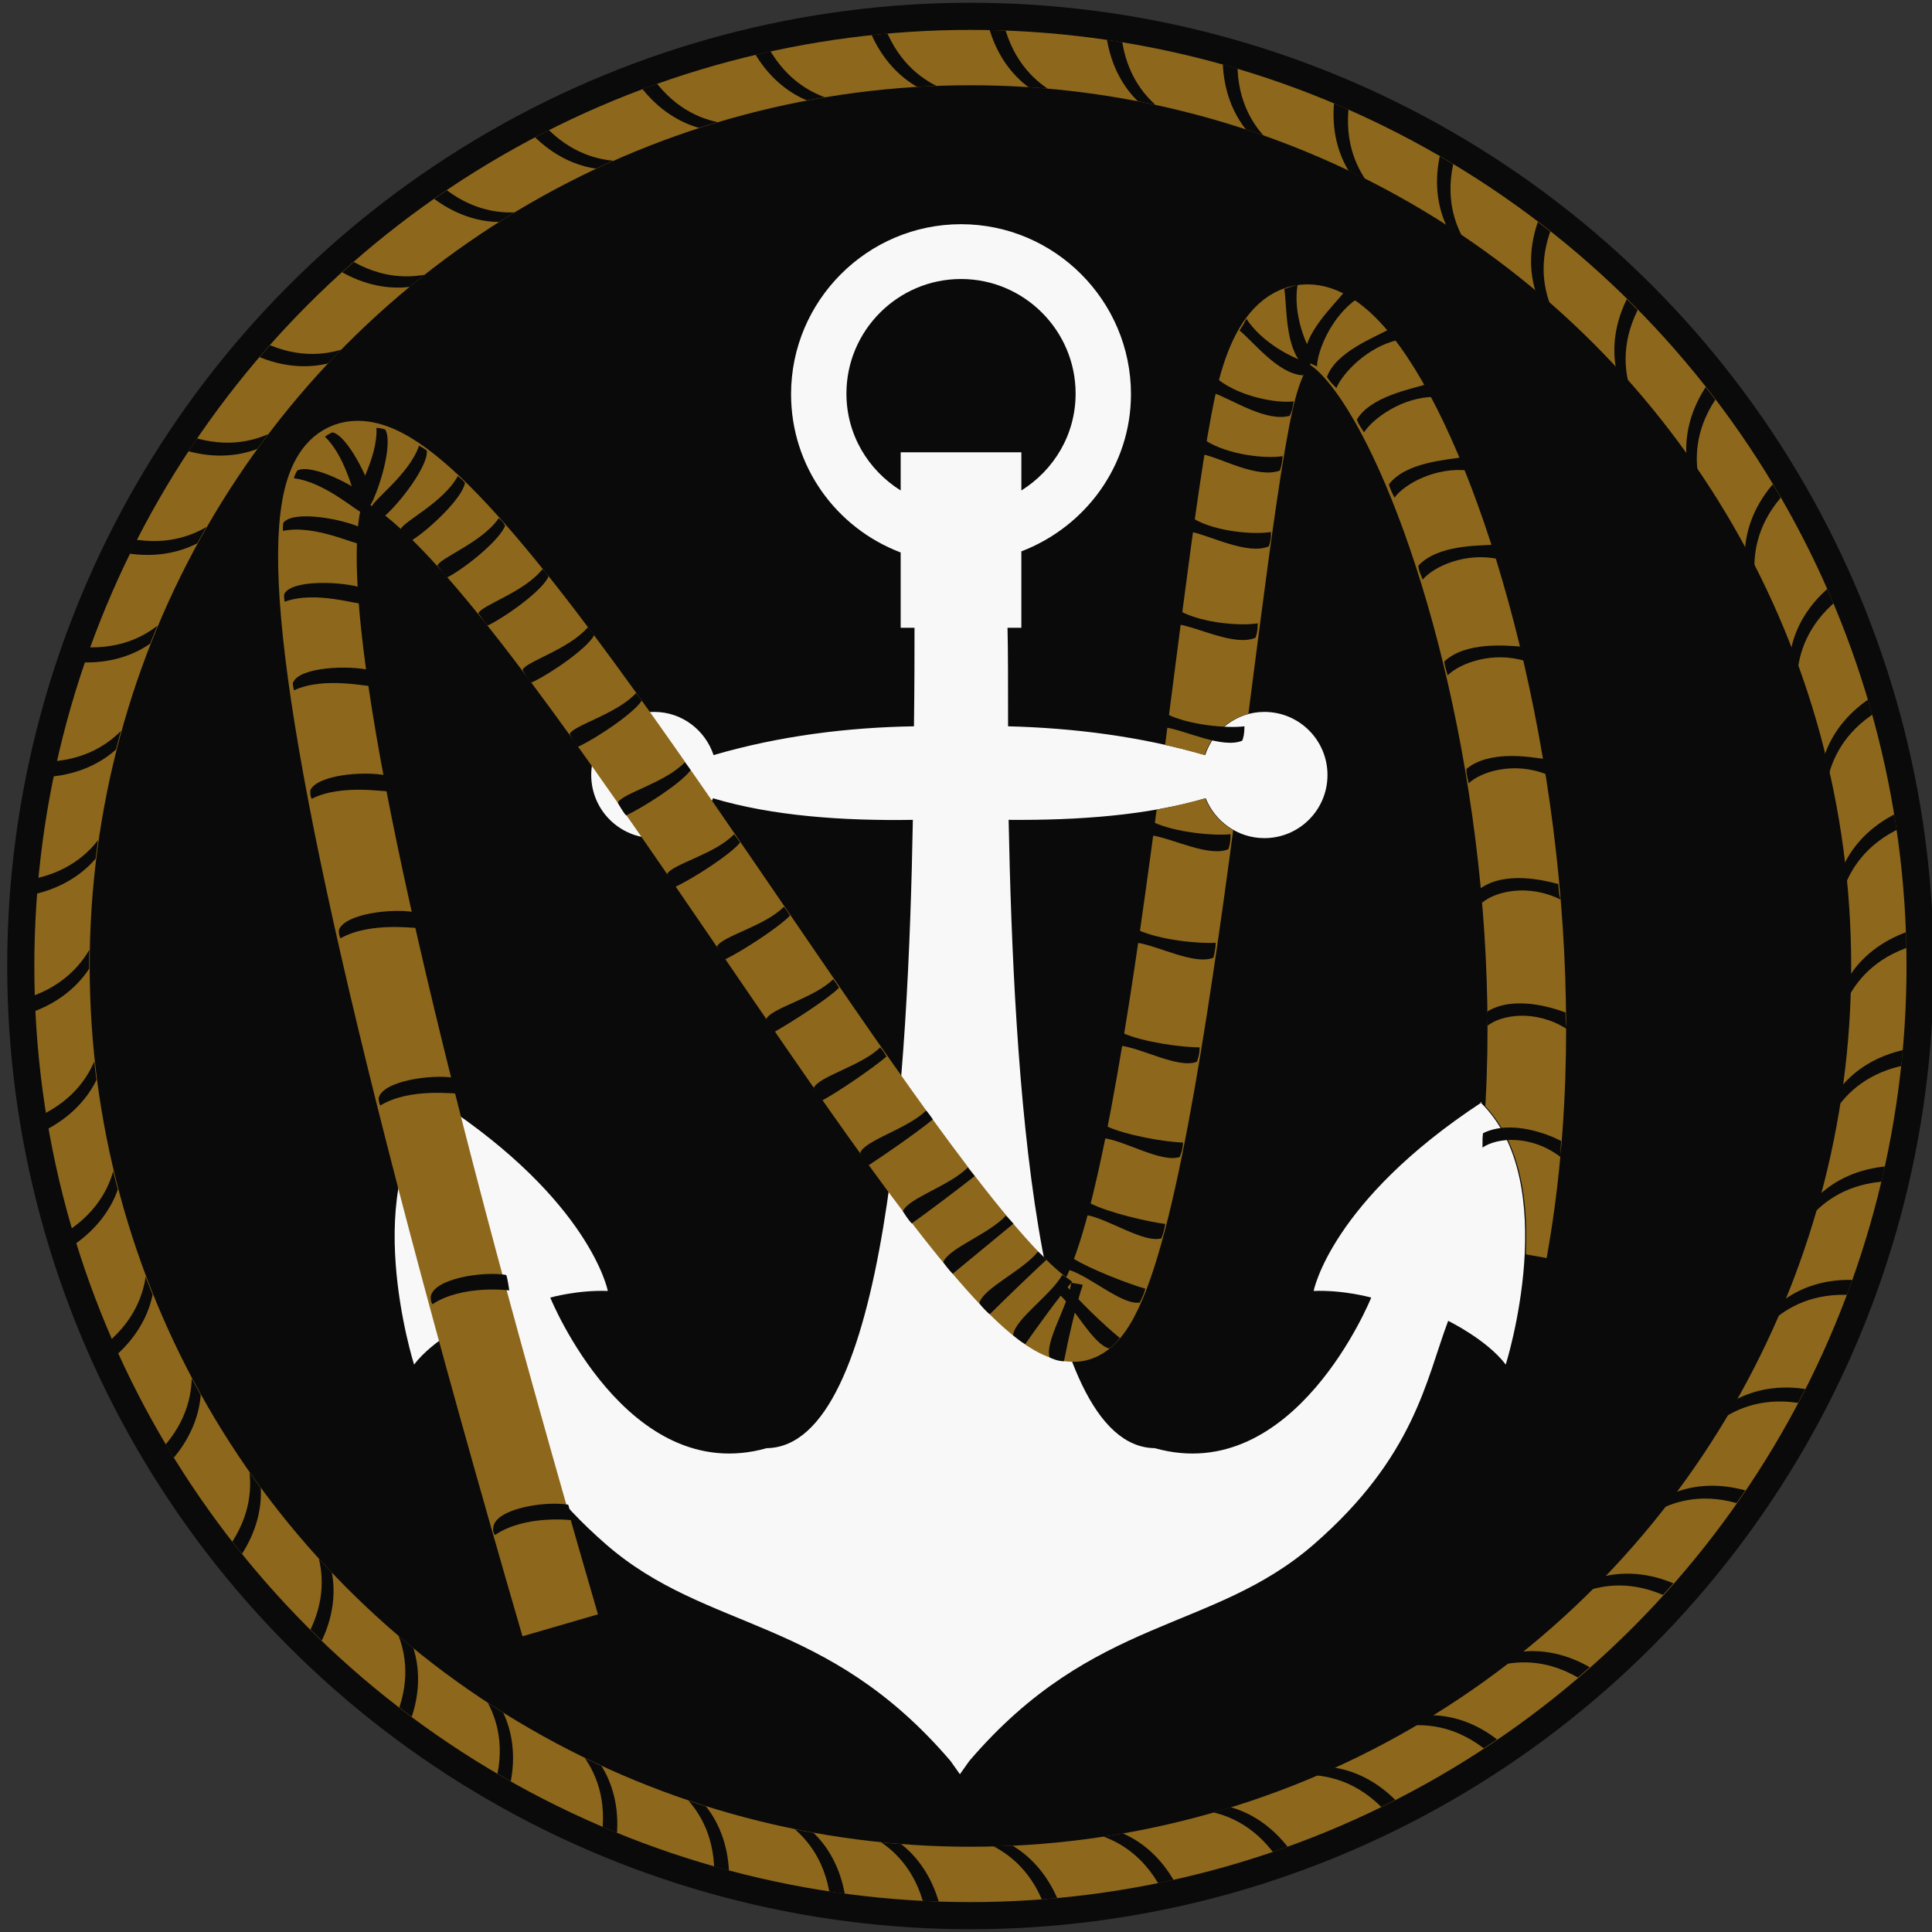 <?xml version="1.0" encoding="UTF-8"?>
<svg id="Layer_1" data-name="Layer 1" xmlns="http://www.w3.org/2000/svg" xmlns:xlink="http://www.w3.org/1999/xlink" viewBox="0 0 34.9 34.9">
  <rect x="0" y="0" width="34.9" height="34.9" fill="#333333" stroke="none"/>
  <defs>
    <style>
      .cls-1 {
        stroke-width: 1.42px;
      }

      .cls-1, .cls-2 {
        stroke: #8d671b;
        stroke-miterlimit: 10;
      }

      .cls-1, .cls-2, .cls-3 {
        fill: none;
      }

      .cls-4 {
        fill: #0a0a0a;
      }

      .cls-5 {
        clip-path: url(#clippath-1);
      }

      .cls-6 {
        clip-path: url(#clippath);
      }

      .cls-7 {
        fill: #f8f8f8;
      }
    </style>
    <clipPath id="clippath">
      <path id="M_mask" data-name="M mask" class="cls-3" d="m1.31,2.07v30.75h32.42V2.07H1.31Zm15.19,11.05c0-.76,0-1.38.01-1.78h-.25v-1.36c-1.15-.44-1.98-1.55-1.98-2.86,0-1.69,1.38-3.07,3.07-3.07s3.07,1.38,3.07,3.07c0,1.31-.83,2.41-1.98,2.84v1.38h-.25c0,.4,0,1.02.01,1.78,1.17.03,2.39.18,3.56.52.15-.45.57-.78,1.07-.78.63,0,1.14.51,1.14,1.14s-.51,1.14-1.14,1.14c-.48,0-.89-.3-1.06-.72-1.05.31-2.3.41-3.56.39-2.57,2.15-6.01,10.68-3.84,10.71,2.52.71,10.39-2.08,10.39-2.08,0,0-.49-.14-1.04-.12,0,0,.31-1.62,3.04-3.41,1.5,1.46.46,4.74.46,4.74-.34-.45-1.04-.79-1.04-.79-.4,1.06-.6,2.45-2.43,4.04-1.83,1.59-3.97,1.28-6.22,3.91l-.17.24-.17-.24c-2.25-2.63-4.39-2.32-6.22-3.91-1.83-1.59,1.25-2.73.85-3.79m-1.86-.66s1.38,3.43,3.91,2.72c2.17-.03,2.55-6.82,2.64-11.35-1.27.02-2.54-.08-3.61-.39-.17.42-.58.72-1.06.72"/>
    </clipPath>
    <clipPath id="clippath-1">
      <path class="cls-3" d="m17.53,34.36C8.2,34.36.61,26.77.61,17.45S8.2.54,17.53.54s16.91,7.59,16.91,16.91-7.59,16.91-16.91,16.91Zm0-32.82C8.75,1.54,1.61,8.67,1.61,17.45s7.14,15.91,15.91,15.91,15.91-7.14,15.91-15.91S26.3,1.54,17.53,1.54Z"/>
    </clipPath>
  </defs>
  <circle id="bg-circle" class="cls-4" cx="17.53" cy="17.45" r="17.4"/>
  <path id="anchor" class="cls-7" d="m26.77,19.91c-2.73,1.79-3.04,3.41-3.04,3.41.55-.02,1.04.12,1.04.12,0,0-1.38,3.43-3.91,2.72-2.17-.03-2.55-6.81-2.64-11.35,1.26.01,2.5-.08,3.56-.39.17.42.58.72,1.06.72.63,0,1.14-.51,1.14-1.14s-.51-1.14-1.14-1.14c-.5,0-.92.33-1.07.78-1.17-.34-2.39-.49-3.56-.52,0-.76,0-1.38-.01-1.78h.25v-1.38c1.15-.44,1.98-1.54,1.98-2.84,0-1.69-1.38-3.07-3.07-3.07s-3.07,1.38-3.07,3.07c0,1.31.82,2.42,1.98,2.86v1.36h.25c0,.4,0,1.02-.01,1.78-1.19.02-2.42.17-3.62.52-.15-.45-.57-.78-1.07-.78-.63,0-1.14.51-1.14,1.14s.51,1.14,1.14,1.14c.48,0,.89-.3,1.06-.72,1.07.32,2.34.41,3.61.39-.08,4.54-.47,11.32-2.64,11.35-2.52.71-3.91-2.72-3.91-2.72,0,0,.49-.14,1.04-.12,0,0-.31-1.62-3.04-3.41-1.5,1.46-.46,4.74-.46,4.74.34-.45,1.04-.79,1.04-.79.4,1.06.6,2.45,2.43,4.04,1.83,1.59,3.97,1.28,6.22,3.91l.17.24.17-.24c2.25-2.63,4.39-2.32,6.22-3.91,1.83-1.59,2.03-2.98,2.43-4.04,0,0,.7.34,1.04.79,0,0,1.04-3.29-.46-4.74Zm-10.5-11.74v.69c-.59-.37-.98-1.01-.98-1.75,0-1.14.93-2.07,2.07-2.07s2.07.93,2.07,2.07c0,.74-.39,1.38-.98,1.75v-.69s-.52,0-1.09,0h-1.09Z"/>
  <g id="M">
    <g class="cls-6">
      <path id="rope" class="cls-1" d="m27.24,22.6c1.69-9.37-3.39-20.82-4.59-15.32-.72,3.28-1.78,16.72-3.27,16.61-3.17-.06-22.03-38.42-9.26,5.47"/>
    </g>
  </g>
  <circle id="outer-circle_rope" data-name="outer-circle rope" class="cls-2" cx="17.53" cy="17.45" r="16.41"/>
  <g id="outer_lines" data-name="outer lines">
    <g class="cls-5">
      <g id="lines">
        <path id="line" class="cls-4" d="m14.09,32.76c.38.07,1.17.61,1.21,1.84l-.28-.05c-.05-1.56-1.32-1.87-1.32-1.87,0,0,.27.06.39.08Z"/>
        <path id="line-2" data-name="line" class="cls-4" d="m12.19,32.2c.37.12,1.08.75.97,1.98l-.27-.09c.15-1.55-1.07-2.02-1.07-2.02,0,0,.26.09.38.13Z"/>
        <path id="line-3" data-name="line" class="cls-4" d="m10.37,31.42c.35.16.98.88.72,2.08l-.26-.12c.34-1.52-.81-2.14-.81-2.14,0,0,.25.12.36.17Z"/>
        <path id="line-4" data-name="line" class="cls-4" d="m8.67,30.41c.32.21.86,1,.45,2.16l-.24-.15c.53-1.46-.53-2.22-.53-2.22,0,0,.23.16.33.22Z"/>
        <path id="line-5" data-name="line" class="cls-4" d="m7.11,29.19c.3.24.73,1.1.17,2.2l-.22-.18c.71-1.39-.25-2.27-.25-2.27,0,0,.21.18.3.26Z"/>
        <path id="line-6" data-name="line" class="cls-4" d="m5.72,27.79c.26.28.58,1.18-.11,2.2l-.2-.21c.88-1.29.04-2.28.04-2.28,0,0,.19.21.27.29Z"/>
        <path id="line-7" data-name="line" class="cls-4" d="m4.51,26.22c.23.31.43,1.24-.38,2.17l-.17-.23c1.03-1.17.32-2.26.32-2.26,0,0,.16.23.23.32Z"/>
        <path id="line-8" data-name="line" class="cls-4" d="m3.51,24.51c.19.34.27,1.29-.65,2.11l-.14-.25c1.17-1.03.61-2.2.61-2.2,0,0,.13.25.18.35Z"/>
        <path id="line-9" data-name="line" class="cls-4" d="m2.73,22.69c.14.36.11,1.31-.91,2.01l-.11-.27c1.29-.87.88-2.11.88-2.11,0,0,.1.26.14.37Z"/>
        <path id="line-10" data-name="line" class="cls-4" d="m2.19,20.79c.1.37-.06,1.31-1.16,1.88l-.07-.28c1.39-.7,1.14-1.98,1.14-1.98,0,0,.06.27.09.39Z"/>
        <path id="line-11" data-name="line" class="cls-4" d="m1.89,18.83c.05.38-.23,1.3-1.38,1.72l-.04-.29c1.47-.52,1.38-1.82,1.38-1.82,0,0,.03.28.04.39Z"/>
        <path id="line-12" data-name="line" class="cls-4" d="m1.84,16.85c0,.38-.39,1.26-1.59,1.53v-.29c1.52-.33,1.6-1.64,1.6-1.64,0,0,0,.28,0,.4Z"/>
        <path id="line-13" data-name="line" class="cls-4" d="m2.04,14.89c-.05.38-.54,1.2-1.77,1.32l.04-.29c1.55-.14,1.79-1.42,1.79-1.42,0,0-.04.28-.06.39Z"/>
        <path id="line-14" data-name="line" class="cls-4" d="m2.49,12.96c-.1.37-.69,1.12-1.92,1.08l.07-.28c1.56.06,1.95-1.19,1.95-1.19,0,0-.08.27-.11.38Z"/>
        <path id="line-15" data-name="line" class="cls-4" d="m3.17,11.1c-.14.36-.82,1.03-2.04.83l.11-.27c1.54.25,2.09-.93,2.09-.93,0,0-.11.26-.15.37Z"/>
        <path id="line-16" data-name="line" class="cls-4" d="m4.09,9.35c-.19.34-.95.91-2.13.57l.14-.25c1.49.44,2.19-.66,2.19-.66,0,0-.14.24-.2.34Z"/>
        <path id="line-17" data-name="line" class="cls-4" d="m5.21,7.72c-.23.31-1.05.79-2.18.3l.17-.23c1.42.63,2.25-.38,2.25-.38,0,0-.17.22-.24.32Z"/>
        <path id="line-18" data-name="line" class="cls-4" d="m6.53,6.25c-.26.28-1.15.65-2.2.02l.2-.21c1.33.8,2.28-.09,2.28-.09,0,0-.2.2-.28.28Z"/>
        <path id="line-19" data-name="line" class="cls-4" d="m8.03,4.95c-.3.24-1.22.5-2.19-.26l.22-.18c1.22.96,2.28.19,2.28.19,0,0-.22.17-.31.25Z"/>
        <path id="line-20" data-name="line" class="cls-4" d="m9.68,3.86c-.33.2-1.27.34-2.14-.53l.24-.15c1.09,1.11,2.23.48,2.23.48,0,0-.24.14-.34.2Z"/>
        <path id="line-21" data-name="line" class="cls-4" d="m11.45,2.98c-.35.16-1.3.18-2.05-.8l.26-.12c.94,1.24,2.16.76,2.16.76,0,0-.26.11-.36.16Z"/>
        <path id="line-22" data-name="line" class="cls-4" d="m13.32,2.33c-.37.12-1.32.01-1.94-1.05l.27-.09c.78,1.35,2.04,1.02,2.04,1.02,0,0-.27.08-.38.11Z"/>
        <path id="line-23" data-name="line" class="cls-4" d="m15.26,1.92c-.38.07-1.31-.15-1.79-1.28l.28-.05c.6,1.44,1.9,1.27,1.9,1.27,0,0-.28.04-.39.06Z"/>
        <path id="line-24" data-name="line" class="cls-4" d="m17.23,1.76c-.38.02-1.28-.31-1.62-1.5l.29-.02c.42,1.5,1.72,1.5,1.72,1.5,0,0-.28,0-.4.01Z"/>
        <path id="line-25" data-name="line" class="cls-4" d="m19.2,1.84c-.38-.03-1.23-.47-1.41-1.69l.29.02c.23,1.54,1.52,1.71,1.52,1.71,0,0-.28-.03-.4-.04Z"/>
        <path id="line-26" data-name="line" class="cls-4" d="m21.15,2.18c-.38-.08-1.16-.62-1.19-1.85l.28.06c.03,1.56,1.29,1.88,1.29,1.88,0,0-.27-.06-.39-.08Z"/>
        <path id="line-27" data-name="line" class="cls-4" d="m23.05,2.76c-.36-.12-1.07-.76-.95-1.99l.27.09c-.17,1.55,1.05,2.03,1.05,2.03,0,0-.26-.1-.37-.13Z"/>
        <path id="line-28" data-name="line" class="cls-4" d="m24.85,3.57c-.35-.17-.97-.89-.69-2.09l.26.13c-.36,1.52.78,2.15.78,2.15,0,0-.25-.13-.35-.18Z"/>
        <path id="line-29" data-name="line" class="cls-4" d="m26.54,4.6c-.32-.21-.85-1.01-.42-2.16l.24.16c-.55,1.46.51,2.23.51,2.23,0,0-.23-.16-.33-.22Z"/>
        <path id="line-30" data-name="line" class="cls-4" d="m28.08,5.84c-.29-.25-.71-1.11-.14-2.2l.22.19c-.73,1.38.22,2.27.22,2.27,0,0-.21-.19-.3-.26Z"/>
        <path id="line-31" data-name="line" class="cls-4" d="m29.46,7.26c-.26-.28-.57-1.19.13-2.2l.19.21c-.89,1.28-.07,2.28-.07,2.28,0,0-.18-.21-.26-.3Z"/>
        <path id="line-32" data-name="line" class="cls-4" d="m30.65,8.84c-.22-.31-.41-1.25.41-2.17l.17.24c-1.05,1.15-.35,2.26-.35,2.26,0,0-.16-.23-.22-.33Z"/>
        <path id="line-33" data-name="line" class="cls-4" d="m31.63,10.56c-.18-.34-.25-1.29.68-2.1l.14.25c-1.18,1.01-.63,2.2-.63,2.2,0,0-.13-.25-.18-.35Z"/>
        <path id="line-34" data-name="line" class="cls-4" d="m32.38,12.39c-.14-.36-.09-1.31.94-1.99l.1.27c-1.3.86-.9,2.1-.9,2.1,0,0-.09-.26-.13-.37Z"/>
        <path id="line-35" data-name="line" class="cls-4" d="m32.9,14.3c-.09-.37.08-1.31,1.18-1.86l.07.28c-1.4.68-1.16,1.97-1.16,1.97,0,0-.06-.27-.09-.39Z"/>
        <path id="line-36" data-name="line" class="cls-4" d="m33.17,16.26c-.04-.38.24-1.29,1.4-1.7l.03.29c-1.47.5-1.4,1.81-1.4,1.81,0,0-.02-.28-.04-.39Z"/>
        <path id="line-37" data-name="line" class="cls-4" d="m33.2,18.24c0-.38.4-1.25,1.61-1.51v.29c-1.53.31-1.62,1.62-1.62,1.62,0,0,.01-.28.01-.4Z"/>
        <path id="line-38" data-name="line" class="cls-4" d="m32.98,20.2c.05-.38.56-1.19,1.78-1.29l-.04.29c-1.55.12-1.81,1.4-1.81,1.4,0,0,.05-.28.06-.39Z"/>
        <path id="line-39" data-name="line" class="cls-4" d="m32.51,22.12c.1-.37.7-1.11,1.93-1.06l-.08.28c-1.56-.08-1.97,1.16-1.97,1.16,0,0,.08-.27.11-.38Z"/>
        <path id="line-40" data-name="line" class="cls-4" d="m31.8,23.97c.15-.35.84-1.02,2.05-.81l-.11.27c-1.53-.27-2.1.9-2.1.9,0,0,.11-.26.16-.36Z"/>
        <path id="line-41" data-name="line" class="cls-4" d="m30.86,25.72c.19-.33.96-.9,2.14-.54l-.14.25c-1.49-.46-2.2.63-2.2.63,0,0,.14-.24.2-.34Z"/>
        <path id="line-42" data-name="line" class="cls-4" d="m29.72,27.33c.23-.31,1.06-.77,2.19-.27l-.17.23c-1.42-.65-2.26.35-2.26.35,0,0,.17-.22.24-.31Z"/>
        <path id="line-43" data-name="line" class="cls-4" d="m28.38,28.78c.27-.28,1.15-.63,2.2,0l-.2.21c-1.32-.82-2.28.06-2.28.06,0,0,.2-.2.28-.28Z"/>
        <path id="line-44" data-name="line" class="cls-4" d="m26.87,30.06c.3-.24,1.22-.48,2.19.29l-.23.18c-1.21-.98-2.27-.22-2.27-.22,0,0,.22-.17.31-.24Z"/>
        <path id="line-45" data-name="line" class="cls-4" d="m25.21,31.13c.33-.2,1.28-.33,2.13.56l-.25.15c-1.08-1.12-2.23-.51-2.23-.51,0,0,.24-.14.34-.2Z"/>
        <path id="line-46" data-name="line" class="cls-4" d="m23.42,31.99c.35-.16,1.31-.16,2.04.82l-.26.12c-.93-1.25-2.15-.78-2.15-.78,0,0,.26-.11.36-.16Z"/>
        <path id="line-47" data-name="line" class="cls-4" d="m21.55,32.62c.37-.11,1.32,0,1.93,1.07l-.28.08c-.76-1.36-2.03-1.05-2.03-1.05,0,0,.27-.07.38-.11Z"/>
        <path id="line-48" data-name="line" class="cls-4" d="m19.6,33c.38-.06,1.31.17,1.77,1.31l-.28.05c-.59-1.44-1.88-1.29-1.88-1.29,0,0,.28-.04.39-.06Z"/>
        <path id="line-49" data-name="line" class="cls-4" d="m17.63,33.14c.38-.02,1.27.33,1.6,1.52h-.29c-.4-1.49-1.71-1.51-1.71-1.51,0,0,.28,0,.4,0Z"/>
        <path id="line-50" data-name="line" class="cls-4" d="m15.65,33.03c.38.03,1.22.49,1.39,1.71l-.29-.02c-.21-1.54-1.5-1.72-1.5-1.72,0,0,.28.03.39.04Z"/>
      </g>
    </g>
  </g>
  <g id="M_lines" data-name="M lines">
    <path class="cls-4" d="m8.91,27.6c.02-.34.91-.49,1.35-.42.02,0,.06.28.06.28,0,0-.84-.1-1.38.27-.02-.03-.04-.07-.03-.13Z"/>
    <path class="cls-4" d="m7.78,23.43c.04-.33.93-.47,1.36-.4.02,0,.06.28.06.28,0,0-.84-.11-1.39.25-.02-.03-.03-.08-.03-.13Z"/>
    <path class="cls-4" d="m6.84,19.84c.06-.31.94-.44,1.37-.37.02.01.05.27.05.28-.02.02-.85-.11-1.39.22-.02-.04-.03-.08-.03-.13Z"/>
    <path class="cls-4" d="m6.12,16.81c.08-.3.96-.41,1.38-.33.02.02.05.27.05.28-.02.02-.85-.12-1.4.19-.02-.04-.03-.08-.03-.14Z"/>
    <path class="cls-4" d="m5.6,14.29c.1-.29.97-.37,1.39-.28.02.02.04.27.04.28-.03.03-.85-.14-1.4.14-.02-.04-.03-.09-.02-.14Z"/>
    <path class="cls-4" d="m5.3,12.32c.12-.27,1-.31,1.4-.21.02.02.02.27.02.28-.04.03-.85-.18-1.41.08-.01-.04-.02-.09-.02-.14Z"/>
    <path class="cls-4" d="m5.14,10.72c.15-.25,1.02-.22,1.41-.1.02.03,0,.27,0,.28-.06.04-.84-.24-1.41-.03,0-.05-.02-.09,0-.15Z"/>
    <path class="cls-4" d="m5.13,9.43c.2-.21,1.05-.06,1.41.11.01.04-.04.27-.04.28-.07.03-.81-.35-1.39-.23,0-.05,0-.1.01-.15Z"/>
    <path class="cls-4" d="m5.37,8.5c.25-.13,1.02.25,1.32.52,0,.04-.11.24-.12.25-.09.01-.68-.56-1.26-.63.01-.05.03-.09.06-.14Z"/>
    <path class="cls-4" d="m6.01,7.81c.27.07.65.83.74,1.21-.03.04-.23.13-.25.13-.09-.05-.21-.86-.63-1.26.04-.03.08-.06.14-.08Z"/>
    <path class="cls-4" d="m6.96,7.76c.14.24-.09,1.05-.28,1.39-.05,0-.25-.06-.27-.07-.04-.11.42-.78.39-1.35.06,0,.1.01.16.03Z"/>
    <path class="cls-4" d="m7.71,8.14c.03.27-.48.94-.77,1.19-.05-.01-.21-.15-.23-.16,0-.12.68-.59.86-1.12.05.03.09.05.14.09Z"/>
    <path class="cls-4" d="m8.4,8.72c-.04.27-.64.84-.96,1.04-.05-.02-.18-.18-.2-.2.03-.13.77-.48,1.03-.96.05.04.08.06.12.11Z"/>
    <path class="cls-4" d="m9.13,9.48c-.08.26-.72.78-1.05.95-.05-.03-.16-.2-.18-.21.04-.14.81-.42,1.11-.86.05.04.08.07.11.13Z"/>
    <path class="cls-4" d="m9.91,10.41c-.1.25-.77.73-1.1.89-.05-.04-.15-.2-.17-.22.06-.15.83-.38,1.16-.8.05.05.08.08.11.14Z"/>
    <path class="cls-4" d="m10.73,11.48c-.13.24-.8.7-1.13.85-.05-.04-.15-.2-.16-.23.06-.15.84-.37,1.18-.77.04.05.07.08.11.14Z"/>
    <path class="cls-4" d="m11.59,12.66c-.15.23-.82.68-1.15.83-.05-.05-.14-.21-.15-.23.07-.16.85-.36,1.2-.74.04.05.07.09.11.15Z"/>
    <path class="cls-4" d="m12.47,13.92c-.17.23-.84.66-1.16.81-.05-.05-.14-.21-.15-.23.08-.17.86-.36,1.21-.73.05.06.07.09.11.15Z"/>
    <path class="cls-4" d="m13.37,15.22c-.18.22-.85.65-1.17.8-.06-.05-.13-.2-.15-.23.09-.18.87-.36,1.21-.72.05.06.07.09.11.15Z"/>
    <path class="cls-4" d="m14.27,16.54c-.2.21-.86.64-1.17.79-.06-.06-.13-.2-.15-.23.09-.19.87-.37,1.21-.72.05.06.07.09.11.16Z"/>
    <path class="cls-4" d="m15.16,17.84c-.21.21-.87.63-1.17.8-.06-.06-.13-.2-.15-.23.09-.2.87-.38,1.21-.72.05.06.07.09.11.16Z"/>
    <path class="cls-4" d="m16.02,19.08c-.23.2-.87.64-1.17.8-.06-.06-.13-.2-.15-.23.1-.21.87-.4,1.2-.73.05.06.08.1.11.16Z"/>
    <path class="cls-4" d="m16.84,20.23c-.24.2-.87.64-1.15.82-.07-.06-.14-.19-.15-.23.1-.23.86-.43,1.19-.76.05.06.08.1.12.16Z"/>
    <path class="cls-4" d="m17.6,21.25c-.25.2-.86.66-1.13.85-.07-.07-.14-.19-.16-.22.1-.24.85-.46,1.17-.79.06.07.08.1.13.16Z"/>
    <path class="cls-4" d="m18.3,22.11c-.25.21-.84.69-1.09.9-.07-.07-.15-.18-.17-.21.09-.25.83-.51,1.13-.84.06.06.09.09.14.15Z"/>
    <path class="cls-4" d="m18.9,22.76c-.25.23-.79.75-1.02.98-.08-.06-.16-.16-.19-.2.07-.27.79-.59,1.06-.93.07.06.1.09.15.15Z"/>
    <path class="cls-4" d="m19.37,23.15c-.23.26-.67.87-.85,1.13-.09-.05-.18-.13-.22-.16.03-.29.68-.72.89-1.09.08.05.11.07.17.12Z"/>
    <path class="cls-4" d="m19.56,23.21c-.12.34-.28,1.06-.34,1.38-.11,0-.22-.05-.26-.07-.09-.29.34-.94.39-1.35.09.02.13.02.21.04Z"/>
    <path class="cls-4" d="m19.22,23.17c.22.29.76.8,1.01,1-.07.09-.15.16-.19.19-.3-.07-.64-.77-.96-1.03.06-.07.09-.1.15-.16Z"/>
    <path class="cls-4" d="m19.38,22.73c.32.2,1,.46,1.31.55-.03.11-.08.21-.1.25-.32.05-.89-.47-1.28-.59.03-.09.05-.13.08-.21Z"/>
    <path class="cls-4" d="m19.68,21.73c.35.18,1.06.34,1.37.38-.02.12-.05.21-.07.26-.32.09-.95-.35-1.35-.42.02-.1.03-.14.05-.22Z"/>
    <path class="cls-4" d="m19.98,20.34c.36.17,1.07.29,1.39.3,0,.12-.04.21-.06.26-.33.11-.98-.29-1.37-.34.02-.1.02-.14.04-.22Z"/>
    <path class="cls-4" d="m20.28,18.66c.38.17,1.08.26,1.39.26,0,.13-.03.21-.05.26-.33.13-1-.25-1.38-.29.01-.1.02-.14.03-.23Z"/>
    <path class="cls-4" d="m20.56,16.8c.39.18,1.09.25,1.4.23,0,.13-.03.21-.04.27-.34.14-1.01-.22-1.38-.27.01-.11.02-.14.03-.23Z"/>
    <path class="cls-4" d="m20.83,14.85c.4.19,1.1.25,1.4.22,0,.14-.02.21-.04.27-.35.15-1.02-.2-1.39-.25.01-.11.02-.15.02-.24Z"/>
    <path class="cls-4" d="m21.08,12.9c.4.2,1.1.26,1.4.22,0,.14-.02.21-.04.26-.36.15-1.03-.19-1.39-.24.01-.11.02-.15.02-.24Z"/>
    <path class="cls-4" d="m21.32,11.04c.41.22,1.1.27,1.4.22,0,.14-.02.2-.04.26-.37.16-1.04-.19-1.39-.24.01-.11.02-.15.02-.24Z"/>
    <path class="cls-4" d="m21.56,9.37c.41.24,1.1.29,1.4.24,0,.15-.02.2-.04.26-.38.16-1.05-.19-1.39-.26.01-.12.02-.15.03-.24Z"/>
    <path class="cls-4" d="m21.78,7.96c.41.26,1.09.33,1.39.28-.01.15-.03.2-.05.26-.4.15-1.05-.22-1.38-.29.02-.12.02-.15.03-.25Z"/>
    <path class="cls-4" d="m22.01,6.86c.4.31,1.06.43,1.36.39-.02.15-.04.19-.07.26-.42.12-1.04-.29-1.35-.4.03-.12.04-.15.05-.25Z"/>
    <path class="cls-4" d="m22.51,5.75c.28.44.87.75,1.17.81-.07.14-.1.17-.14.22-.45-.02-.9-.61-1.15-.81.07-.1.08-.13.13-.22Z"/>
    <path class="cls-4" d="m23.44,5.14c-.09.53.15,1.14.35,1.38-.15.06-.18.06-.25.07-.33-.31-.29-1.06-.34-1.37.12-.04.15-.05.25-.08Z"/>
    <path class="cls-4" d="m24.51,5.4c-.45.31-.71.92-.72,1.22-.15-.07-.17-.08-.23-.13-.01-.47.53-.97.72-1.21.11.06.14.08.23.12Z"/>
    <path class="cls-4" d="m25.26,6.14c-.55.12-1,.59-1.12.87-.12-.12-.13-.14-.17-.2.16-.45.85-.71,1.12-.86.08.1.11.13.18.2Z"/>
    <path class="cls-4" d="m25.91,7.17c-.57,0-1.1.38-1.27.64-.1-.15-.1-.16-.13-.23.25-.42.98-.55,1.26-.64.06.12.08.15.14.23Z"/>
    <path class="cls-4" d="m26.52,8.5c-.58-.07-1.15.24-1.33.49-.08-.16-.08-.17-.1-.24.3-.4,1.04-.44,1.32-.49.05.12.06.16.11.25Z"/>
    <path class="cls-4" d="m27.07,10.1c-.59-.13-1.17.13-1.37.37-.07-.17-.07-.17-.08-.25.35-.38,1.08-.36,1.36-.38.04.13.05.16.09.26Z"/>
    <path class="cls-4" d="m27.55,11.94c-.59-.18-1.18.04-1.4.26-.05-.18-.05-.17-.06-.25.38-.36,1.11-.29,1.38-.27.03.14.04.17.07.27Z"/>
    <path class="cls-4" d="m27.94,13.99c-.59-.24-1.19-.05-1.41.16-.04-.18-.04-.17-.04-.26.41-.34,1.13-.22,1.4-.18.02.14.03.17.06.27Z"/>
    <path class="cls-4" d="m28.19,16.25c-.58-.29-1.18-.15-1.42.06-.03-.19-.03-.17-.03-.26.45-.32,1.15-.15,1.41-.08.01.14.01.18.04.28Z"/>
    <path class="cls-4" d="m28.29,18.58c-.56-.35-1.17-.25-1.42-.05-.01-.2-.02-.17,0-.26.48-.29,1.17-.07,1.41.02,0,.15,0,.18.02.29Z"/>
    <path class="cls-4" d="m28.19,20.9c-.54-.41-1.15-.35-1.41-.17,0-.2,0-.17.01-.26.51-.25,1.18.02,1.41.14-.01.15-.01.18,0,.29Z"/>
  </g>
</svg>